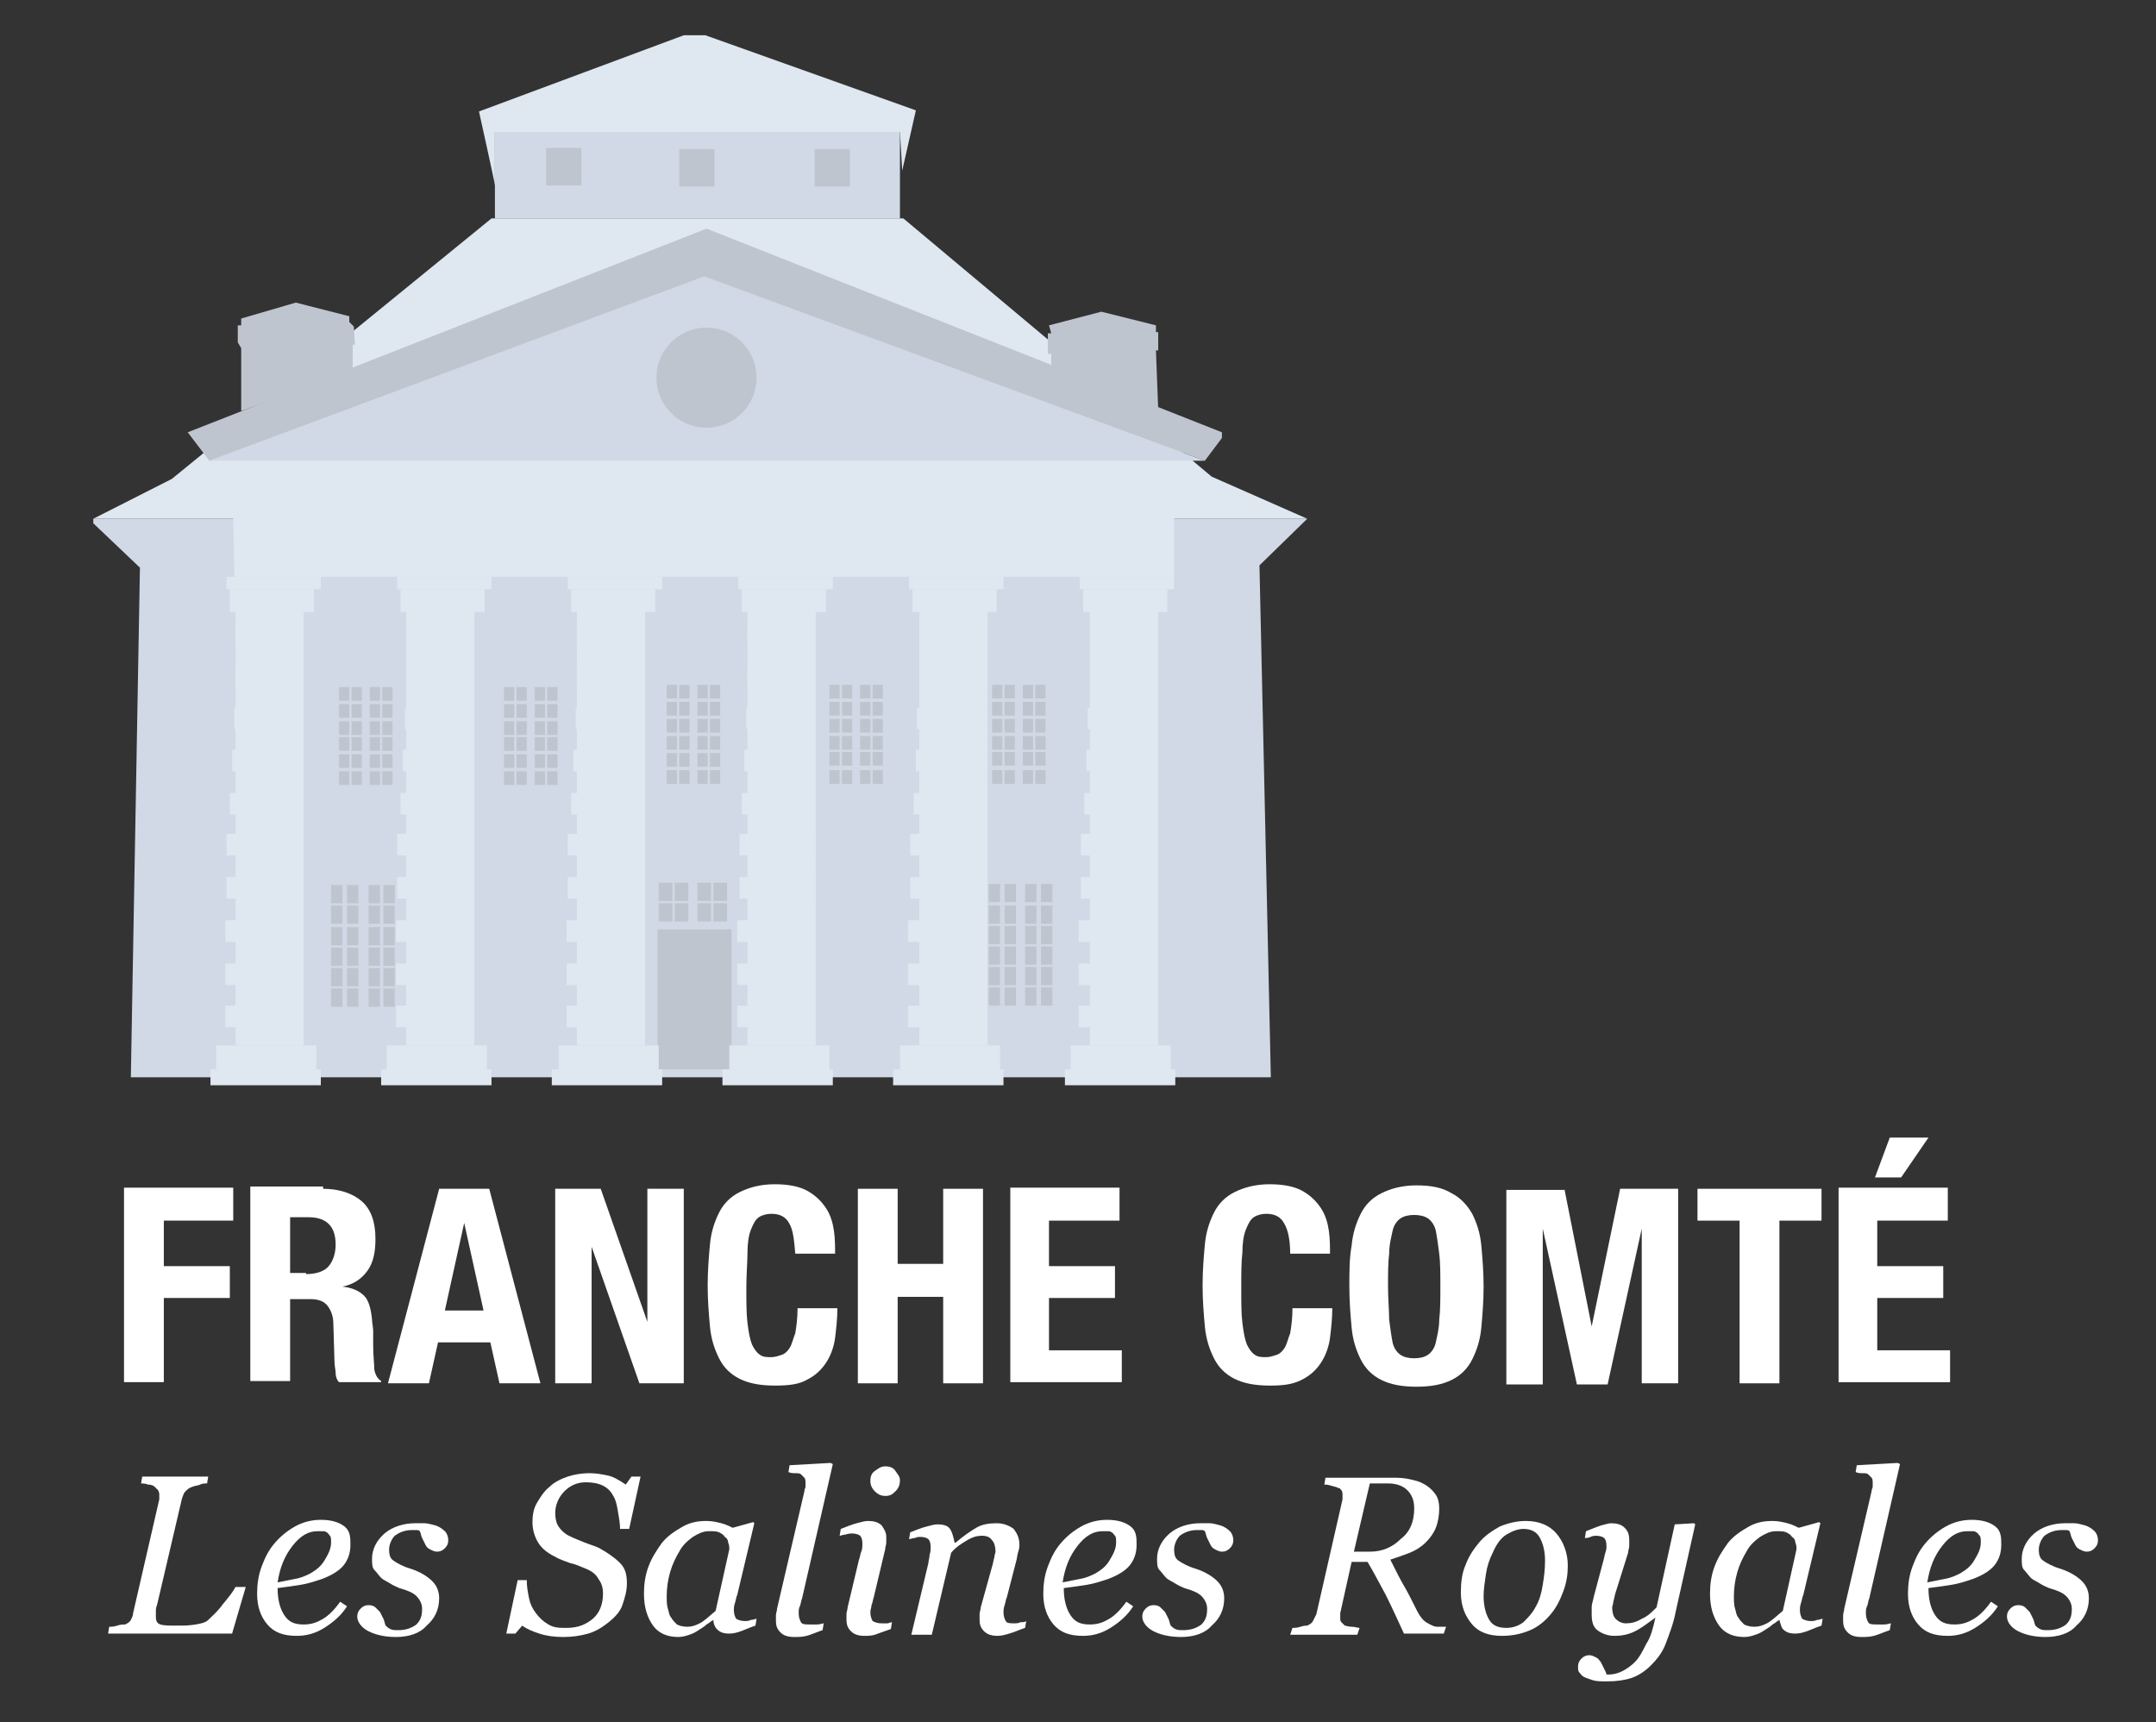 <?xml version="1.0" encoding="utf-8"?>
<!-- Generator: Adobe Illustrator 16.0.0, SVG Export Plug-In . SVG Version: 6.00 Build 0)  -->
<!DOCTYPE svg PUBLIC "-//W3C//DTD SVG 1.1//EN" "http://www.w3.org/Graphics/SVG/1.1/DTD/svg11.dtd">
<svg version="1.1" id="Calque_1" xmlns:x="http://ns.adobe.com/Extensibility/1.0/" xmlns:i="http://ns.adobe.com/AdobeIllustrator/10.0/" xmlns:graph="http://ns.adobe.com/Graphs/1.0/"
	 xmlns="http://www.w3.org/2000/svg" xmlns:xlink="http://www.w3.org/1999/xlink" xmlns:a="http://ns.adobe.com/AdobeSVGViewerExtensions/3.0/"
	 x="0px" y="0px" width="189.5px" height="151.4px" viewBox="0 0 189.5 151.4" enable-background="new 0 0 189.5 151.4"
	 xml:space="preserve">
<rect x="0" y="0" width="189.5" height="151.4" fill="#333333" stroke="none"/>
<g>
	<g id="acquitaine_2_">
		<polygon fill="#D0D9E5" points="8.2,46 12.3,49.9 11.5,94.7 111.7,94.7 110.7,49.7 114.9,45.6 8.2,45.6 		"/>
		<rect x="57.8" y="81.7" fill="#BFC5CF" width="6.5" height="12.3"/>
		<rect x="57.9" y="77.6" fill="#BFC5CF" width="1.2" height="1.6"/>
		<rect x="59.3" y="77.6" fill="#BFC5CF" width="1.2" height="1.6"/>
		<rect x="59.3" y="79.4" fill="#BFC5CF" width="1.2" height="1.6"/>
		<rect x="57.9" y="79.4" fill="#BFC5CF" width="1.2" height="1.6"/>
		<rect x="61.3" y="77.6" fill="#BFC5CF" width="1.2" height="1.6"/>
		<rect x="62.7" y="77.6" fill="#BFC5CF" width="1.2" height="1.6"/>
		<rect x="62.7" y="79.4" fill="#BFC5CF" width="1.2" height="1.6"/>
		<rect x="61.3" y="79.4" fill="#BFC5CF" width="1.2" height="1.6"/>
		<g>
			<rect x="58.6" y="60.2" fill="#BFC5CF" width="0.9" height="1.2"/>
			<rect x="59.7" y="60.2" fill="#BFC5CF" width="0.9" height="1.2"/>
			<rect x="58.6" y="61.7" fill="#BFC5CF" width="0.9" height="1.2"/>
			<rect x="59.7" y="61.7" fill="#BFC5CF" width="0.9" height="1.2"/>
			<rect x="58.6" y="63.2" fill="#BFC5CF" width="0.9" height="1.2"/>
			<rect x="59.7" y="63.2" fill="#BFC5CF" width="0.9" height="1.2"/>
			<rect x="58.6" y="64.7" fill="#BFC5CF" width="0.9" height="1.2"/>
			<rect x="59.7" y="64.7" fill="#BFC5CF" width="0.9" height="1.2"/>
			<rect x="58.6" y="66.2" fill="#BFC5CF" width="0.9" height="1.2"/>
			<rect x="59.7" y="66.2" fill="#BFC5CF" width="0.9" height="1.2"/>
			<rect x="58.6" y="67.7" fill="#BFC5CF" width="0.9" height="1.2"/>
			<rect x="59.7" y="67.7" fill="#BFC5CF" width="0.9" height="1.2"/>
			<rect x="61.3" y="60.2" fill="#BFC5CF" width="0.9" height="1.2"/>
			<rect x="62.4" y="60.2" fill="#BFC5CF" width="0.9" height="1.2"/>
			<rect x="61.3" y="61.7" fill="#BFC5CF" width="0.9" height="1.2"/>
			<rect x="62.4" y="61.7" fill="#BFC5CF" width="0.9" height="1.2"/>
			<rect x="61.3" y="63.2" fill="#BFC5CF" width="0.9" height="1.2"/>
			<rect x="62.4" y="63.2" fill="#BFC5CF" width="0.9" height="1.2"/>
			<rect x="61.3" y="64.7" fill="#BFC5CF" width="0.9" height="1.2"/>
			<rect x="62.4" y="64.7" fill="#BFC5CF" width="0.9" height="1.2"/>
			<rect x="61.3" y="66.2" fill="#BFC5CF" width="0.9" height="1.2"/>
			<rect x="62.4" y="66.2" fill="#BFC5CF" width="0.9" height="1.2"/>
			<rect x="61.3" y="67.7" fill="#BFC5CF" width="0.9" height="1.2"/>
			<rect x="62.4" y="67.7" fill="#BFC5CF" width="0.9" height="1.2"/>
		</g>
		<g>
			<rect x="44.3" y="60.4" fill="#BFC5CF" width="0.9" height="1.2"/>
			<rect x="45.4" y="60.4" fill="#BFC5CF" width="0.9" height="1.2"/>
			<rect x="44.3" y="61.9" fill="#BFC5CF" width="0.9" height="1.2"/>
			<rect x="45.4" y="61.9" fill="#BFC5CF" width="0.9" height="1.2"/>
			<rect x="44.3" y="63.4" fill="#BFC5CF" width="0.9" height="1.2"/>
			<rect x="45.4" y="63.4" fill="#BFC5CF" width="0.9" height="1.2"/>
			<rect x="44.3" y="64.8" fill="#BFC5CF" width="0.9" height="1.2"/>
			<rect x="45.4" y="64.8" fill="#BFC5CF" width="0.9" height="1.2"/>
			<rect x="44.3" y="66.3" fill="#BFC5CF" width="0.9" height="1.2"/>
			<rect x="45.4" y="66.3" fill="#BFC5CF" width="0.9" height="1.2"/>
			<rect x="44.3" y="67.8" fill="#BFC5CF" width="0.9" height="1.2"/>
			<rect x="45.4" y="67.8" fill="#BFC5CF" width="0.9" height="1.2"/>
			<rect x="47" y="60.4" fill="#BFC5CF" width="0.9" height="1.2"/>
			<rect x="48.1" y="60.4" fill="#BFC5CF" width="0.9" height="1.2"/>
			<rect x="47" y="61.9" fill="#BFC5CF" width="0.9" height="1.2"/>
			<rect x="48.1" y="61.9" fill="#BFC5CF" width="0.9" height="1.2"/>
			<rect x="47" y="63.4" fill="#BFC5CF" width="0.9" height="1.2"/>
			<rect x="48.1" y="63.4" fill="#BFC5CF" width="0.9" height="1.2"/>
			<rect x="47" y="64.8" fill="#BFC5CF" width="0.9" height="1.2"/>
			<rect x="48.1" y="64.8" fill="#BFC5CF" width="0.9" height="1.2"/>
			<rect x="47" y="66.3" fill="#BFC5CF" width="0.9" height="1.2"/>
			<rect x="48.1" y="66.3" fill="#BFC5CF" width="0.9" height="1.2"/>
			<rect x="47" y="67.8" fill="#BFC5CF" width="0.9" height="1.2"/>
			<rect x="48.1" y="67.8" fill="#BFC5CF" width="0.9" height="1.2"/>
		</g>
		<g>
			<rect x="29.8" y="60.4" fill="#BFC5CF" width="0.9" height="1.2"/>
			<rect x="30.9" y="60.4" fill="#BFC5CF" width="0.9" height="1.2"/>
			<rect x="29.8" y="61.9" fill="#BFC5CF" width="0.9" height="1.2"/>
			<rect x="30.9" y="61.9" fill="#BFC5CF" width="0.9" height="1.2"/>
			<rect x="29.8" y="63.4" fill="#BFC5CF" width="0.9" height="1.2"/>
			<rect x="30.9" y="63.4" fill="#BFC5CF" width="0.9" height="1.2"/>
			<rect x="29.8" y="64.8" fill="#BFC5CF" width="0.9" height="1.2"/>
			<rect x="30.9" y="64.8" fill="#BFC5CF" width="0.9" height="1.2"/>
			<rect x="29.8" y="66.3" fill="#BFC5CF" width="0.9" height="1.2"/>
			<rect x="30.9" y="66.3" fill="#BFC5CF" width="0.9" height="1.2"/>
			<rect x="29.8" y="67.8" fill="#BFC5CF" width="0.9" height="1.2"/>
			<rect x="30.9" y="67.8" fill="#BFC5CF" width="0.9" height="1.2"/>
			<rect x="32.5" y="60.4" fill="#BFC5CF" width="0.9" height="1.2"/>
			<rect x="33.6" y="60.4" fill="#BFC5CF" width="0.9" height="1.2"/>
			<rect x="32.5" y="61.9" fill="#BFC5CF" width="0.9" height="1.2"/>
			<rect x="33.6" y="61.9" fill="#BFC5CF" width="0.9" height="1.2"/>
			<rect x="32.5" y="63.4" fill="#BFC5CF" width="0.9" height="1.2"/>
			<rect x="33.6" y="63.4" fill="#BFC5CF" width="0.9" height="1.2"/>
			<rect x="32.5" y="64.8" fill="#BFC5CF" width="0.9" height="1.2"/>
			<rect x="33.6" y="64.8" fill="#BFC5CF" width="0.9" height="1.2"/>
			<rect x="32.5" y="66.3" fill="#BFC5CF" width="0.9" height="1.2"/>
			<rect x="33.6" y="66.3" fill="#BFC5CF" width="0.9" height="1.2"/>
			<rect x="32.5" y="67.8" fill="#BFC5CF" width="0.9" height="1.2"/>
			<rect x="33.6" y="67.8" fill="#BFC5CF" width="0.9" height="1.2"/>
		</g>
		<g>
			<rect x="72.9" y="60.2" fill="#BFC5CF" width="0.9" height="1.2"/>
			<rect x="74" y="60.2" fill="#BFC5CF" width="0.9" height="1.2"/>
			<rect x="72.9" y="61.7" fill="#BFC5CF" width="0.9" height="1.2"/>
			<rect x="74" y="61.7" fill="#BFC5CF" width="0.9" height="1.2"/>
			<rect x="72.9" y="63.2" fill="#BFC5CF" width="0.9" height="1.2"/>
			<rect x="74" y="63.2" fill="#BFC5CF" width="0.9" height="1.2"/>
			<rect x="72.9" y="64.7" fill="#BFC5CF" width="0.9" height="1.2"/>
			<rect x="74" y="64.7" fill="#BFC5CF" width="0.9" height="1.2"/>
			<rect x="72.9" y="66.1" fill="#BFC5CF" width="0.9" height="1.2"/>
			<rect x="74" y="66.1" fill="#BFC5CF" width="0.9" height="1.2"/>
			<rect x="72.9" y="67.7" fill="#BFC5CF" width="0.9" height="1.2"/>
			<rect x="74" y="67.7" fill="#BFC5CF" width="0.9" height="1.2"/>
			<rect x="75.6" y="60.2" fill="#BFC5CF" width="0.9" height="1.2"/>
			<rect x="76.7" y="60.2" fill="#BFC5CF" width="0.9" height="1.2"/>
			<rect x="75.6" y="61.7" fill="#BFC5CF" width="0.9" height="1.2"/>
			<rect x="76.7" y="61.7" fill="#BFC5CF" width="0.9" height="1.2"/>
			<rect x="75.6" y="63.2" fill="#BFC5CF" width="0.9" height="1.2"/>
			<rect x="76.7" y="63.2" fill="#BFC5CF" width="0.9" height="1.2"/>
			<rect x="75.6" y="64.7" fill="#BFC5CF" width="0.9" height="1.2"/>
			<rect x="76.7" y="64.7" fill="#BFC5CF" width="0.9" height="1.2"/>
			<rect x="75.6" y="66.1" fill="#BFC5CF" width="0.9" height="1.2"/>
			<rect x="76.7" y="66.1" fill="#BFC5CF" width="0.9" height="1.2"/>
			<rect x="75.6" y="67.7" fill="#BFC5CF" width="0.9" height="1.2"/>
			<rect x="76.7" y="67.7" fill="#BFC5CF" width="0.9" height="1.2"/>
		</g>
		<g>
			<rect x="87.2" y="60.2" fill="#BFC5CF" width="0.9" height="1.2"/>
			<rect x="88.3" y="60.2" fill="#BFC5CF" width="0.9" height="1.2"/>
			<rect x="87.2" y="61.7" fill="#BFC5CF" width="0.9" height="1.2"/>
			<rect x="88.3" y="61.7" fill="#BFC5CF" width="0.9" height="1.2"/>
			<rect x="87.2" y="63.2" fill="#BFC5CF" width="0.9" height="1.2"/>
			<rect x="88.3" y="63.2" fill="#BFC5CF" width="0.9" height="1.2"/>
			<rect x="87.2" y="64.7" fill="#BFC5CF" width="0.9" height="1.2"/>
			<rect x="88.3" y="64.7" fill="#BFC5CF" width="0.9" height="1.2"/>
			<rect x="87.2" y="66.1" fill="#BFC5CF" width="0.9" height="1.2"/>
			<rect x="88.3" y="66.1" fill="#BFC5CF" width="0.9" height="1.2"/>
			<rect x="87.2" y="67.7" fill="#BFC5CF" width="0.9" height="1.2"/>
			<rect x="88.3" y="67.7" fill="#BFC5CF" width="0.9" height="1.2"/>
			<rect x="89.9" y="60.2" fill="#BFC5CF" width="0.9" height="1.2"/>
			<rect x="91" y="60.2" fill="#BFC5CF" width="0.9" height="1.2"/>
			<rect x="89.9" y="61.7" fill="#BFC5CF" width="0.9" height="1.2"/>
			<rect x="91" y="61.7" fill="#BFC5CF" width="0.9" height="1.2"/>
			<rect x="89.9" y="63.2" fill="#BFC5CF" width="0.9" height="1.2"/>
			<rect x="91" y="63.2" fill="#BFC5CF" width="0.9" height="1.2"/>
			<rect x="89.9" y="64.7" fill="#BFC5CF" width="0.9" height="1.2"/>
			<rect x="91" y="64.7" fill="#BFC5CF" width="0.9" height="1.2"/>
			<rect x="89.9" y="66.1" fill="#BFC5CF" width="0.9" height="1.2"/>
			<rect x="91" y="66.1" fill="#BFC5CF" width="0.9" height="1.2"/>
			<rect x="89.9" y="67.7" fill="#BFC5CF" width="0.9" height="1.2"/>
			<rect x="91" y="67.7" fill="#BFC5CF" width="0.9" height="1.2"/>
		</g>
		<rect x="29.1" y="77.8" fill="#BFC5CF" width="1" height="1.6"/>
		<rect x="30.5" y="77.8" fill="#BFC5CF" width="1" height="1.6"/>
		<rect x="29.1" y="79.6" fill="#BFC5CF" width="1" height="1.6"/>
		<rect x="30.5" y="79.6" fill="#BFC5CF" width="1" height="1.6"/>
		<rect x="29.1" y="81.5" fill="#BFC5CF" width="1" height="1.6"/>
		<rect x="30.5" y="81.5" fill="#BFC5CF" width="1" height="1.6"/>
		<rect x="29.1" y="83.3" fill="#BFC5CF" width="1" height="1.6"/>
		<rect x="30.5" y="83.3" fill="#BFC5CF" width="1" height="1.6"/>
		<rect x="29.1" y="85.1" fill="#BFC5CF" width="1" height="1.6"/>
		<rect x="30.5" y="85.1" fill="#BFC5CF" width="1" height="1.6"/>
		<rect x="29.1" y="86.9" fill="#BFC5CF" width="1" height="1.6"/>
		<rect x="30.5" y="86.9" fill="#BFC5CF" width="1" height="1.6"/>
		<rect x="32.4" y="77.8" fill="#BFC5CF" width="1" height="1.6"/>
		<rect x="33.7" y="77.8" fill="#BFC5CF" width="1" height="1.6"/>
		<rect x="32.4" y="79.6" fill="#BFC5CF" width="1" height="1.6"/>
		<rect x="33.7" y="79.6" fill="#BFC5CF" width="1" height="1.6"/>
		<rect x="32.4" y="81.5" fill="#BFC5CF" width="1" height="1.6"/>
		<rect x="33.7" y="81.5" fill="#BFC5CF" width="1" height="1.6"/>
		<rect x="32.4" y="83.3" fill="#BFC5CF" width="1" height="1.6"/>
		<rect x="33.7" y="83.3" fill="#BFC5CF" width="1" height="1.6"/>
		<rect x="32.4" y="85.1" fill="#BFC5CF" width="1" height="1.6"/>
		<rect x="33.7" y="85.1" fill="#BFC5CF" width="1" height="1.6"/>
		<rect x="32.4" y="86.9" fill="#BFC5CF" width="1" height="1.6"/>
		<rect x="33.7" y="86.9" fill="#BFC5CF" width="1" height="1.6"/>
		<rect x="86.9" y="77.7" fill="#BFC5CF" width="1" height="1.6"/>
		<rect x="88.3" y="77.7" fill="#BFC5CF" width="1" height="1.6"/>
		<rect x="86.9" y="79.6" fill="#BFC5CF" width="1" height="1.6"/>
		<rect x="88.3" y="79.6" fill="#BFC5CF" width="1" height="1.6"/>
		<rect x="86.9" y="81.4" fill="#BFC5CF" width="1" height="1.6"/>
		<rect x="88.3" y="81.4" fill="#BFC5CF" width="1" height="1.6"/>
		<rect x="86.9" y="83.2" fill="#BFC5CF" width="1" height="1.6"/>
		<rect x="88.3" y="83.2" fill="#BFC5CF" width="1" height="1.6"/>
		<rect x="86.9" y="85" fill="#BFC5CF" width="1" height="1.6"/>
		<rect x="88.3" y="85" fill="#BFC5CF" width="1" height="1.6"/>
		<rect x="86.9" y="86.8" fill="#BFC5CF" width="1" height="1.6"/>
		<rect x="88.3" y="86.8" fill="#BFC5CF" width="1" height="1.6"/>
		<rect x="90.1" y="77.7" fill="#BFC5CF" width="1" height="1.6"/>
		<rect x="91.5" y="77.7" fill="#BFC5CF" width="1" height="1.6"/>
		<rect x="90.1" y="79.6" fill="#BFC5CF" width="1" height="1.6"/>
		<rect x="91.5" y="79.6" fill="#BFC5CF" width="1" height="1.6"/>
		<rect x="90.1" y="81.4" fill="#BFC5CF" width="1" height="1.6"/>
		<rect x="91.5" y="81.4" fill="#BFC5CF" width="1" height="1.6"/>
		<rect x="90.1" y="83.2" fill="#BFC5CF" width="1" height="1.6"/>
		<rect x="91.5" y="83.2" fill="#BFC5CF" width="1" height="1.6"/>
		<rect x="90.1" y="85" fill="#BFC5CF" width="1" height="1.6"/>
		<rect x="91.5" y="85" fill="#BFC5CF" width="1" height="1.6"/>
		<rect x="90.1" y="86.8" fill="#BFC5CF" width="1" height="1.6"/>
		<rect x="91.5" y="86.8" fill="#BFC5CF" width="1" height="1.6"/>
		<polygon fill="#DFE7F0" points="43.2,19.2 79.4,19.2 106.5,41.9 114.9,45.6 8.2,45.6 15.1,42.1 		"/>
		<polygon fill="#D0D9E5" points="18.4,40.5 105.9,40.5 61.9,24.3 		"/>
		<circle fill="#BFC5CF" cx="62.1" cy="33.2" r="4.4"/>
		<rect x="43.5" y="11.5" fill="#D0D9E5" width="35.6" height="7.7"/>
		<rect x="48" y="13" fill="#BFC5CF" width="3.1" height="3.3"/>
		<rect x="59.7" y="13.1" fill="#BFC5CF" width="3.1" height="3.3"/>
		<rect x="71.6" y="13.1" fill="#BFC5CF" width="3.1" height="3.3"/>
		<path fill="#DFE7F0" d="M43.5,16.3c0-0.2-1.4-6.5-1.4-6.5l18-6.7h1.9l18.5,6.6l-1.2,5.3l-0.2-3.4H43.5V16.3z"/>
		<polyline fill="#BFC5CF" points="21.2,36.1 21.2,30.6 20.9,30.1 20.9,28.6 21.2,28.6 21.2,28 26,26.6 30.7,27.8 30.7,28.3 
			31.1,28.7 31.2,30.3 31,30.3 31,32.6 21.3,36.1 		"/>
		<polygon fill="#BFC5CF" points="92.4,32.2 92.4,31.1 92.1,31.1 92.1,29.3 92.4,29.3 92.2,28.6 96.8,27.4 101.6,28.6 101.6,29.2 
			101.8,29.2 101.8,30.8 101.6,30.8 101.8,36 		"/>
		<g>
			<rect x="20.7" y="54.9" fill="#DFE7F0" width="5.7" height="1.9"/>
			<rect x="20.7" y="58.5" fill="#DFE7F0" width="5.7" height="1.9"/>
			<rect x="20.6" y="62.2" fill="#DFE7F0" width="6" height="1.9"/>
			<rect x="20.4" y="65.9" fill="#DFE7F0" width="6" height="1.9"/>
			<rect x="20.2" y="69.7" fill="#DFE7F0" width="6.4" height="1.9"/>
			<rect x="19.9" y="73.3" fill="#DFE7F0" width="6.7" height="1.9"/>
			<rect x="19.9" y="77.1" fill="#DFE7F0" width="6.7" height="1.9"/>
			<rect x="19.8" y="80.9" fill="#DFE7F0" width="6.7" height="1.9"/>
			<rect x="19.8" y="84.7" fill="#DFE7F0" width="6.7" height="1.9"/>
			<rect x="19.8" y="88.4" fill="#DFE7F0" width="6.7" height="1.9"/>
			<rect x="20.7" y="53.7" fill="#DFE7F0" width="6" height="38.2"/>
			<rect x="18.5" y="94" fill="#DFE7F0" width="9.7" height="1.4"/>
			<rect x="19" y="91.9" fill="#DFE7F0" width="8.8" height="2.1"/>
			<rect x="19.9" y="50.7" fill="#DFE7F0" width="8.3" height="1.1"/>
			<rect x="20.2" y="51.8" fill="#DFE7F0" width="7.4" height="2"/>
		</g>
		<polygon fill="#BFC5CF" points="16.5,38 62.1,20.1 107.4,38 107.4,38.5 105.9,40.5 61.9,24.3 18.4,40.5 		"/>
		<polygon fill="#DFE7F0" points="20.4,40.5 20.6,50.7 103.2,50.7 103.2,40.5 		"/>
		<g>
			<rect x="95.8" y="54.9" fill="#DFE7F0" width="5.7" height="1.9"/>
			<rect x="95.8" y="58.5" fill="#DFE7F0" width="5.7" height="1.9"/>
			<rect x="95.6" y="62.2" fill="#DFE7F0" width="6" height="1.9"/>
			<rect x="95.5" y="65.9" fill="#DFE7F0" width="6" height="1.9"/>
			<rect x="95.3" y="69.7" fill="#DFE7F0" width="6.4" height="1.9"/>
			<rect x="95" y="73.3" fill="#DFE7F0" width="6.7" height="1.9"/>
			<rect x="95" y="77.1" fill="#DFE7F0" width="6.7" height="1.9"/>
			<rect x="94.8" y="80.9" fill="#DFE7F0" width="6.7" height="1.9"/>
			<rect x="94.8" y="84.7" fill="#DFE7F0" width="6.7" height="1.9"/>
			<rect x="94.8" y="88.4" fill="#DFE7F0" width="6.7" height="1.9"/>
			<rect x="95.8" y="53.7" fill="#DFE7F0" width="6" height="38.2"/>
			<rect x="93.6" y="94" fill="#DFE7F0" width="9.7" height="1.4"/>
			<rect x="94.1" y="91.9" fill="#DFE7F0" width="8.8" height="2.1"/>
			<rect x="94.9" y="50.7" fill="#DFE7F0" width="8.3" height="1.1"/>
			<rect x="95.2" y="51.8" fill="#DFE7F0" width="7.4" height="2"/>
		</g>
		<g>
			<rect x="80.8" y="54.9" fill="#DFE7F0" width="5.7" height="1.9"/>
			<rect x="80.8" y="58.5" fill="#DFE7F0" width="5.7" height="1.9"/>
			<rect x="80.6" y="62.2" fill="#DFE7F0" width="6" height="1.9"/>
			<rect x="80.5" y="65.9" fill="#DFE7F0" width="6" height="1.9"/>
			<rect x="80.3" y="69.7" fill="#DFE7F0" width="6.4" height="1.9"/>
			<rect x="80" y="73.3" fill="#DFE7F0" width="6.7" height="1.9"/>
			<rect x="80" y="77.1" fill="#DFE7F0" width="6.7" height="1.9"/>
			<rect x="79.8" y="80.9" fill="#DFE7F0" width="6.7" height="1.9"/>
			<rect x="79.8" y="84.7" fill="#DFE7F0" width="6.7" height="1.9"/>
			<rect x="79.8" y="88.4" fill="#DFE7F0" width="6.7" height="1.9"/>
			<rect x="80.8" y="53.7" fill="#DFE7F0" width="6" height="38.2"/>
			<rect x="78.5" y="94" fill="#DFE7F0" width="9.7" height="1.4"/>
			<rect x="79.1" y="91.9" fill="#DFE7F0" width="8.8" height="2.1"/>
			<rect x="79.9" y="50.7" fill="#DFE7F0" width="8.3" height="1.1"/>
			<rect x="80.2" y="51.8" fill="#DFE7F0" width="7.4" height="2"/>
		</g>
		<g>
			<rect x="35.7" y="54.9" fill="#DFE7F0" width="5.7" height="1.9"/>
			<rect x="35.7" y="58.5" fill="#DFE7F0" width="5.7" height="1.9"/>
			<rect x="35.6" y="62.2" fill="#DFE7F0" width="6" height="1.9"/>
			<rect x="35.4" y="65.9" fill="#DFE7F0" width="6" height="1.9"/>
			<rect x="35.2" y="69.7" fill="#DFE7F0" width="6.4" height="1.9"/>
			<rect x="34.9" y="73.3" fill="#DFE7F0" width="6.7" height="1.9"/>
			<rect x="34.9" y="77.1" fill="#DFE7F0" width="6.7" height="1.9"/>
			<rect x="34.8" y="80.9" fill="#DFE7F0" width="6.7" height="1.9"/>
			<rect x="34.8" y="84.7" fill="#DFE7F0" width="6.7" height="1.9"/>
			<rect x="34.8" y="88.4" fill="#DFE7F0" width="6.7" height="1.9"/>
			<rect x="35.7" y="53.7" fill="#DFE7F0" width="6" height="38.2"/>
			<rect x="33.5" y="94" fill="#DFE7F0" width="9.7" height="1.4"/>
			<rect x="34" y="91.9" fill="#DFE7F0" width="8.8" height="2.1"/>
			<rect x="34.9" y="50.7" fill="#DFE7F0" width="8.3" height="1.1"/>
			<rect x="35.2" y="51.8" fill="#DFE7F0" width="7.4" height="2"/>
		</g>
		<g>
			<rect x="50.7" y="54.9" fill="#DFE7F0" width="5.7" height="1.9"/>
			<rect x="50.7" y="58.5" fill="#DFE7F0" width="5.7" height="1.9"/>
			<rect x="50.6" y="62.2" fill="#DFE7F0" width="6" height="1.9"/>
			<rect x="50.4" y="65.9" fill="#DFE7F0" width="6" height="1.9"/>
			<rect x="50.2" y="69.7" fill="#DFE7F0" width="6.4" height="1.9"/>
			<rect x="49.9" y="73.3" fill="#DFE7F0" width="6.7" height="1.9"/>
			<rect x="49.9" y="77.1" fill="#DFE7F0" width="6.7" height="1.9"/>
			<rect x="49.8" y="80.9" fill="#DFE7F0" width="6.7" height="1.9"/>
			<rect x="49.8" y="84.7" fill="#DFE7F0" width="6.7" height="1.9"/>
			<rect x="49.8" y="88.4" fill="#DFE7F0" width="6.7" height="1.9"/>
			<rect x="50.7" y="53.7" fill="#DFE7F0" width="6" height="38.2"/>
			<rect x="48.5" y="94" fill="#DFE7F0" width="9.7" height="1.4"/>
			<rect x="49.1" y="91.9" fill="#DFE7F0" width="8.8" height="2.1"/>
			<rect x="49.9" y="50.7" fill="#DFE7F0" width="8.3" height="1.1"/>
			<rect x="50.2" y="51.8" fill="#DFE7F0" width="7.4" height="2"/>
		</g>
		<g>
			<rect x="65.7" y="54.9" fill="#DFE7F0" width="5.7" height="1.9"/>
			<rect x="65.7" y="58.5" fill="#DFE7F0" width="5.7" height="1.9"/>
			<rect x="65.6" y="62.2" fill="#DFE7F0" width="6" height="1.9"/>
			<rect x="65.4" y="65.9" fill="#DFE7F0" width="6" height="1.9"/>
			<rect x="65.2" y="69.7" fill="#DFE7F0" width="6.4" height="1.9"/>
			<rect x="65" y="73.3" fill="#DFE7F0" width="6.7" height="1.9"/>
			<rect x="65" y="77.1" fill="#DFE7F0" width="6.7" height="1.9"/>
			<rect x="64.8" y="80.9" fill="#DFE7F0" width="6.7" height="1.9"/>
			<rect x="64.8" y="84.7" fill="#DFE7F0" width="6.7" height="1.9"/>
			<rect x="64.8" y="88.4" fill="#DFE7F0" width="6.7" height="1.9"/>
			<rect x="65.7" y="53.7" fill="#DFE7F0" width="6" height="38.2"/>
			<rect x="63.5" y="94" fill="#DFE7F0" width="9.7" height="1.4"/>
			<rect x="64.1" y="91.9" fill="#DFE7F0" width="8.8" height="2.1"/>
			<rect x="64.9" y="50.7" fill="#DFE7F0" width="8.3" height="1.1"/>
			<rect x="65.2" y="51.8" fill="#DFE7F0" width="7.4" height="2"/>
		</g>
	</g>
</g>
<g>
	<path fill="#FFFFFF" d="M20.5,104.5v2.8h-6.1v4h5.8v2.8h-5.8v7.4h-3.5v-17.1H20.5z"/>
	<path fill="#FFFFFF" d="M28.4,104.5c1.4,0,2.6,0.4,3.4,1.1s1.2,1.8,1.2,3.3c0,1.2-0.2,2.1-0.7,2.8c-0.5,0.7-1.2,1.2-2.2,1.4v0
		c0.9,0.1,1.5,0.4,1.9,0.8c0.4,0.4,0.6,1.1,0.7,2.1c0,0.3,0.1,0.7,0.1,1c0,0.4,0,0.8,0,1.3c0,0.9,0.1,1.6,0.1,2.1
		c0.1,0.5,0.3,0.8,0.6,1v0.1h-3.7c-0.2-0.2-0.3-0.5-0.3-0.8c0-0.3-0.1-0.6-0.1-1l-0.1-3.3c0-0.7-0.2-1.2-0.5-1.6
		c-0.3-0.4-0.8-0.6-1.5-0.6h-1.8v7.2H22v-17.1H28.4z M26.9,112c0.8,0,1.5-0.2,1.9-0.6c0.4-0.4,0.7-1.1,0.7-2c0-1.6-0.8-2.4-2.4-2.4
		h-1.6v4.9H26.9z"/>
	<path fill="#FFFFFF" d="M43,104.5l4.5,17.1h-3.6l-0.8-3.6h-4.6l-0.8,3.6h-3.6l4.5-17.1H43z M42.5,115.2l-1.7-7.7h0l-1.7,7.7H42.5z"
		/>
	<path fill="#FFFFFF" d="M56.9,116.2L56.9,116.2l0-11.7h3.2v17.1h-3.9l-4.2-12h0v12h-3.2v-17.1h4L56.9,116.2z"/>
	<path fill="#FFFFFF" d="M69.4,107.6c-0.3-0.6-0.8-0.9-1.6-0.9c-0.4,0-0.8,0.1-1.1,0.3c-0.3,0.2-0.5,0.6-0.7,1.1
		c-0.2,0.5-0.3,1.2-0.3,2s-0.1,1.9-0.1,3.1c0,1.3,0,2.3,0.1,3.1c0.1,0.8,0.2,1.4,0.4,1.9c0.2,0.4,0.4,0.7,0.7,0.9
		c0.3,0.2,0.6,0.2,1,0.2c0.3,0,0.6-0.1,0.9-0.2c0.3-0.1,0.5-0.3,0.7-0.6c0.2-0.3,0.3-0.8,0.5-1.3c0.1-0.6,0.2-1.3,0.2-2.2h3.5
		c0,0.9-0.1,1.8-0.2,2.6c-0.1,0.8-0.4,1.6-0.8,2.2c-0.4,0.6-0.9,1.1-1.7,1.5c-0.7,0.4-1.6,0.5-2.8,0.5c-1.3,0-2.3-0.2-3.1-0.6
		c-0.8-0.4-1.4-1-1.8-1.8c-0.4-0.8-0.7-1.7-0.8-2.8c-0.1-1.1-0.2-2.3-0.2-3.6c0-1.3,0.1-2.5,0.2-3.6c0.1-1.1,0.4-2,0.8-2.8
		c0.4-0.8,1-1.4,1.8-1.8c0.8-0.4,1.8-0.7,3.1-0.7c1.2,0,2.2,0.2,2.9,0.6c0.7,0.4,1.2,0.9,1.6,1.5c0.4,0.6,0.6,1.3,0.7,2
		c0.1,0.7,0.1,1.4,0.1,2h-3.5C69.8,109,69.7,108.1,69.4,107.6z"/>
	<path fill="#FFFFFF" d="M78.9,104.5v6.6h4v-6.6h3.5v17.1h-3.5V114h-4v7.6h-3.5v-17.1H78.9z"/>
	<path fill="#FFFFFF" d="M98.3,107.3h-6.1v4H98v2.8h-5.8v4.6h6.4v2.8h-9.8v-17.1h9.6V107.3z"/>
	<path fill="#FFFFFF" d="M112.9,107.6c-0.3-0.6-0.8-0.9-1.6-0.9c-0.4,0-0.8,0.1-1.1,0.3c-0.3,0.2-0.5,0.6-0.7,1.1
		c-0.2,0.5-0.3,1.2-0.3,2c-0.1,0.8-0.1,1.9-0.1,3.1c0,1.3,0,2.3,0.1,3.1c0.1,0.8,0.2,1.4,0.4,1.9c0.2,0.4,0.4,0.7,0.7,0.9
		s0.6,0.2,1,0.2c0.3,0,0.6-0.1,0.9-0.2c0.3-0.1,0.5-0.3,0.7-0.6c0.2-0.3,0.3-0.8,0.5-1.3c0.1-0.6,0.2-1.3,0.2-2.2h3.5
		c0,0.9-0.1,1.8-0.2,2.6s-0.4,1.6-0.8,2.2c-0.4,0.6-0.9,1.1-1.7,1.5s-1.6,0.5-2.8,0.5c-1.3,0-2.3-0.2-3.1-0.6
		c-0.8-0.4-1.4-1-1.8-1.8c-0.4-0.8-0.7-1.7-0.8-2.8s-0.2-2.3-0.2-3.6c0-1.3,0.1-2.5,0.2-3.6s0.4-2,0.8-2.8c0.4-0.8,1-1.4,1.8-1.8
		c0.8-0.4,1.8-0.7,3.1-0.7c1.2,0,2.2,0.2,2.9,0.6c0.7,0.4,1.2,0.9,1.6,1.5c0.4,0.6,0.6,1.3,0.7,2c0.1,0.7,0.1,1.4,0.1,2h-3.5
		C113.4,109,113.2,108.1,112.9,107.6z"/>
	<path fill="#FFFFFF" d="M118.8,109.5c0.1-1.1,0.4-2,0.8-2.8c0.4-0.8,1-1.4,1.8-1.8c0.8-0.4,1.8-0.7,3.1-0.7c1.3,0,2.3,0.2,3.1,0.7
		c0.8,0.4,1.4,1.1,1.8,1.8c0.4,0.8,0.7,1.7,0.8,2.8c0.1,1.1,0.2,2.3,0.2,3.6c0,1.3-0.1,2.5-0.2,3.6c-0.1,1.1-0.4,2-0.8,2.8
		c-0.4,0.8-1,1.4-1.8,1.8c-0.8,0.4-1.8,0.6-3.1,0.6c-1.3,0-2.3-0.2-3.1-0.6c-0.8-0.4-1.4-1-1.8-1.8c-0.4-0.8-0.7-1.7-0.8-2.8
		s-0.2-2.3-0.2-3.6C118.6,111.8,118.6,110.6,118.8,109.5z M122.1,116c0.1,0.8,0.2,1.5,0.3,2s0.4,0.9,0.7,1.1
		c0.3,0.2,0.7,0.3,1.2,0.3c0.5,0,0.9-0.1,1.2-0.3c0.3-0.2,0.6-0.6,0.7-1.1s0.3-1.2,0.3-2c0.1-0.8,0.1-1.8,0.1-2.9s0-2.1-0.1-2.9
		c-0.1-0.8-0.2-1.5-0.3-2s-0.4-0.9-0.7-1.1c-0.3-0.2-0.7-0.3-1.2-0.3c-0.5,0-0.9,0.1-1.2,0.3c-0.3,0.2-0.6,0.6-0.7,1.1
		s-0.3,1.2-0.3,2c-0.1,0.8-0.1,1.8-0.1,2.9S122.1,115.2,122.1,116z"/>
	<path fill="#FFFFFF" d="M137.5,104.5l2.4,12.1h0l2.5-12.1h5.1v17.1h-3.2V108h0l-3,13.7h-2.7l-3-13.7h0v13.7h-3.2v-17.1H137.5z"/>
	<path fill="#FFFFFF" d="M160.1,107.3h-3.7v14.3h-3.5v-14.3h-3.7v-2.8h10.9V107.3z"/>
	<path fill="#FFFFFF" d="M171.1,107.3H165v4h5.8v2.8H165v4.6h6.4v2.8h-9.8v-17.1h9.6V107.3z M169.5,100l-2.4,3.5h-2.3l1.3-3.5H169.5
		z"/>
	<path fill="#FFFFFF" d="M21.6,139.5l-1.2,4.1H9.5l0.1-0.6c0.2,0,0.4,0,0.7-0.1s0.5-0.1,0.7-0.1c0.2-0.1,0.4-0.2,0.5-0.4
		s0.2-0.4,0.2-0.6l2.3-10c0-0.1,0-0.1,0-0.2s0-0.1,0-0.2c0-0.1,0-0.2-0.1-0.4c-0.1-0.1-0.2-0.2-0.3-0.3c-0.1-0.1-0.3-0.2-0.6-0.2
		c-0.2-0.1-0.5-0.1-0.6-0.1l0.1-0.6h5.8l-0.1,0.6c-0.2,0-0.4,0-0.6,0.1s-0.5,0.1-0.7,0.2c-0.3,0.1-0.4,0.2-0.6,0.4s-0.2,0.4-0.3,0.6
		l-2.2,9.4c-0.1,0.2-0.1,0.4-0.1,0.6s0,0.3,0,0.4c0,0.4,0.1,0.6,0.4,0.7s0.8,0.1,1.6,0.1c0.4,0,0.9,0,1.5-0.1s0.9-0.2,1.1-0.4
		c0.3-0.3,0.8-0.7,1.3-1.4c0.5-0.6,0.9-1.1,1.1-1.5H21.6z"/>
	<path fill="#FFFFFF" d="M30.8,135.8c0,0.7-0.2,1.3-0.6,1.8c-0.4,0.5-1.1,0.9-1.9,1.2c-0.6,0.2-1.2,0.4-1.8,0.5
		c-0.6,0.1-1.3,0.2-2.1,0.3c0,1,0.2,1.8,0.6,2.4s0.9,0.8,1.7,0.8c0.7,0,1.2-0.2,1.7-0.5s1-0.8,1.5-1.5l0.6,0.4
		c-0.5,0.8-1.2,1.4-2,1.9s-1.6,0.7-2.4,0.7c-1.2,0-2-0.3-2.6-1s-0.9-1.6-0.9-2.7c0-0.8,0.1-1.6,0.4-2.4s0.6-1.4,1.1-2
		c0.5-0.6,1.1-1.1,1.8-1.5c0.7-0.4,1.5-0.6,2.3-0.6c0.9,0,1.6,0.2,2.1,0.6S30.8,135.2,30.8,135.8z M29.1,135.6c0-0.3,0-0.5-0.1-0.6
		s-0.2-0.3-0.3-0.3c-0.1-0.1-0.2-0.1-0.4-0.1s-0.3,0-0.4,0c-0.8,0-1.5,0.4-2.2,1.3c-0.7,0.9-1.1,1.9-1.3,3.2c0.5-0.1,1-0.2,1.5-0.3
		c0.6-0.1,1-0.3,1.4-0.5c0.5-0.3,0.9-0.6,1.2-1.1S29.1,136.2,29.1,135.6z"/>
	<path fill="#FFFFFF" d="M34.8,143.9c-1,0-1.8-0.2-2.4-0.5s-1-0.8-1-1.3c0-0.3,0.1-0.5,0.3-0.7s0.4-0.3,0.7-0.3
		c0.3,0,0.5,0.1,0.6,0.2s0.3,0.3,0.4,0.4c0.1,0.2,0.2,0.4,0.3,0.6s0.1,0.4,0.2,0.6c0.1,0.1,0.2,0.2,0.4,0.3s0.4,0.1,0.7,0.1
		c0.7,0,1.2-0.2,1.6-0.5c0.4-0.4,0.5-0.8,0.5-1.4c0-0.4-0.2-0.8-0.5-1.1s-0.8-0.5-1.5-0.7c-0.2-0.1-0.5-0.2-0.8-0.4
		s-0.6-0.3-0.8-0.5c-0.2-0.2-0.4-0.5-0.6-0.7s-0.2-0.6-0.2-1c0-0.8,0.4-1.6,1.1-2.2s1.7-0.9,2.7-0.9c0.3,0,0.5,0,0.8,0
		s0.6,0.1,1,0.2c0.3,0.1,0.6,0.3,0.8,0.5s0.3,0.5,0.3,0.8c0,0.3-0.1,0.5-0.3,0.7s-0.4,0.3-0.7,0.3c-0.2,0-0.4-0.1-0.6-0.2
		s-0.3-0.2-0.4-0.4s-0.2-0.4-0.3-0.6s-0.1-0.4-0.2-0.6c-0.1-0.1-0.2-0.1-0.3-0.1s-0.2,0-0.4,0c-0.6,0-1.1,0.2-1.5,0.5
		c-0.3,0.3-0.5,0.8-0.5,1.2c0,0.5,0.1,0.8,0.4,1s0.8,0.5,1.5,0.7c0.9,0.3,1.5,0.7,1.9,1.1c0.4,0.4,0.6,0.9,0.6,1.5
		c0,1-0.4,1.8-1.1,2.4C36.9,143.6,35.9,143.9,34.8,143.9z"/>
	<path fill="#FFFFFF" d="M49.5,143.9c-0.8,0-1.5-0.1-2.1-0.3s-1.1-0.4-1.5-0.7l-0.6,0.7h-0.8l1-4.7h0.8c0,0.6,0.1,1.1,0.2,1.6
		c0.1,0.5,0.3,0.9,0.6,1.3c0.3,0.4,0.6,0.7,1.1,1s1,0.3,1.6,0.3c1,0,1.7-0.3,2.3-0.8s0.9-1.3,0.9-2.2c0-0.5-0.1-0.9-0.4-1.3
		c-0.2-0.4-0.6-0.7-1.1-0.9c-0.5-0.2-0.9-0.4-1.4-0.5c-0.5-0.2-0.9-0.3-1.4-0.6c-0.6-0.3-1.1-0.7-1.4-1.2s-0.5-1.1-0.5-1.8
		c0-0.6,0.1-1.2,0.4-1.7s0.6-1,1.1-1.4c0.4-0.4,1-0.7,1.6-0.9s1.3-0.3,1.9-0.3c0.6,0,1.1,0.1,1.6,0.2s1,0.4,1.6,0.8l0.5-0.7h0.8
		l-1,4.6h-0.8c0-0.5-0.1-1-0.2-1.6s-0.2-1-0.4-1.3c-0.2-0.4-0.5-0.7-0.9-0.9c-0.4-0.2-0.9-0.3-1.5-0.3c-0.8,0-1.4,0.3-1.9,0.8
		c-0.5,0.5-0.8,1.2-0.8,1.9c0,0.5,0.1,0.9,0.3,1.2c0.2,0.3,0.5,0.6,0.9,0.8c0.4,0.2,0.9,0.4,1.4,0.6s0.9,0.3,1.3,0.5
		c0.7,0.4,1.3,0.8,1.8,1.3s0.6,1.1,0.6,1.8c0,0.7-0.2,1.3-0.4,1.9s-0.7,1.1-1.2,1.5c-0.5,0.4-1.1,0.8-1.8,1S50.3,143.9,49.5,143.9z"
		/>
	<path fill="#FFFFFF" d="M62.7,142.4L62.7,142.4c-0.2,0.1-0.4,0.3-0.6,0.4c-0.2,0.2-0.4,0.3-0.7,0.5c-0.3,0.2-0.5,0.3-0.8,0.4
		c-0.3,0.1-0.6,0.2-1,0.2c-0.9,0-1.7-0.3-2.2-1c-0.5-0.7-0.8-1.6-0.8-2.8c0-0.8,0.1-1.6,0.4-2.4c0.3-0.8,0.7-1.4,1.2-2.1
		c0.5-0.6,1.1-1,1.8-1.4c0.7-0.4,1.4-0.5,2.1-0.5c0.5,0,0.9,0.1,1.3,0.2c0.4,0.1,0.8,0.3,1,0.4l1.8-0.5l0.1,0.1l-1.5,6.3
		c-0.1,0.2-0.1,0.4-0.2,0.7c-0.1,0.3-0.1,0.5-0.1,0.6c0,0.4,0.1,0.6,0.2,0.8c0.2,0.1,0.4,0.2,0.8,0.2c0.1,0,0.3,0,0.5-0.1
		c0.2,0,0.4-0.1,0.5-0.1l-0.1,0.6c-0.6,0.2-1,0.4-1.3,0.5s-0.6,0.2-1,0.2c-0.5,0-0.8-0.1-1.1-0.4C62.9,143.1,62.7,142.8,62.7,142.4z
		 M64.1,136.2c0-0.2,0-0.4-0.1-0.6c0-0.2-0.1-0.4-0.3-0.5c-0.1-0.2-0.3-0.3-0.5-0.4c-0.2-0.1-0.5-0.1-0.9-0.1
		c-0.5,0-0.9,0.2-1.4,0.5c-0.4,0.3-0.9,0.7-1.2,1.3c-0.3,0.5-0.6,1.1-0.8,1.8c-0.2,0.7-0.3,1.4-0.3,2.1c0,0.4,0,0.8,0.1,1.1
		s0.1,0.6,0.3,0.8c0.1,0.2,0.3,0.4,0.5,0.6c0.2,0.1,0.5,0.2,0.9,0.2c0.4,0,0.7-0.1,1.1-0.3c0.4-0.2,0.8-0.6,1.4-1.1L64.1,136.2z"/>
	<path fill="#FFFFFF" d="M73.2,128.7l-2.7,11.8c-0.1,0.2-0.1,0.5-0.2,0.7s-0.1,0.4-0.1,0.6c0,0.4,0.1,0.6,0.2,0.8s0.4,0.2,0.8,0.2
		c0.1,0,0.3,0,0.6,0s0.5-0.1,0.6-0.1l-0.1,0.6c-0.6,0.2-1,0.4-1.4,0.5s-0.7,0.1-1.1,0.1c-0.5,0-0.9-0.1-1.2-0.4
		c-0.3-0.3-0.4-0.6-0.4-1c0-0.1,0-0.3,0-0.5s0.1-0.4,0.1-0.6l2.4-10.3c0-0.2,0.1-0.3,0.1-0.4c0-0.1,0-0.2,0-0.3c0-0.2,0-0.4-0.1-0.5
		c-0.1-0.1-0.2-0.2-0.3-0.3c-0.1-0.1-0.3-0.1-0.5-0.1s-0.4,0-0.6-0.1l0.1-0.6l3.6-0.2L73.2,128.7z"/>
	<path fill="#FFFFFF" d="M78.4,142.6l-0.1,0.6c-0.6,0.2-1.1,0.4-1.4,0.5s-0.7,0.1-0.9,0.1c-0.5,0-0.9-0.1-1.2-0.4
		c-0.3-0.3-0.4-0.6-0.4-1c0-0.1,0-0.3,0-0.5s0.1-0.4,0.1-0.6l1-4.2c0.1-0.2,0.1-0.5,0.2-0.7s0.1-0.5,0.1-0.7c0-0.4-0.1-0.6-0.2-0.7
		c-0.1-0.1-0.4-0.2-0.7-0.2c-0.1,0-0.3,0-0.6,0.1c-0.2,0-0.4,0.1-0.5,0.1l0.1-0.6c0.5-0.2,1-0.4,1.4-0.5s0.7-0.2,1-0.2
		c0.5,0,0.9,0.1,1.2,0.4c0.2,0.3,0.4,0.6,0.4,1c0,0.1,0,0.3,0,0.5c0,0.2-0.1,0.4-0.1,0.6l-1,4.2c-0.1,0.3-0.1,0.5-0.2,0.7
		c0,0.2-0.1,0.4-0.1,0.6c0,0.4,0.1,0.6,0.2,0.8c0.2,0.1,0.4,0.2,0.8,0.2c0.1,0,0.3,0,0.5,0C78.1,142.7,78.3,142.6,78.4,142.6z
		 M79.1,130.1c0,0.4-0.1,0.7-0.4,1s-0.5,0.4-0.9,0.4c-0.3,0-0.6-0.1-0.9-0.4s-0.4-0.6-0.4-0.9c0-0.4,0.1-0.7,0.4-0.9
		s0.5-0.4,0.9-0.4c0.4,0,0.7,0.1,0.9,0.4S79.1,129.8,79.1,130.1z"/>
	<path fill="#FFFFFF" d="M90.2,142.5l-0.1,0.6c-0.6,0.2-1,0.4-1.4,0.5c-0.3,0.1-0.7,0.2-1,0.2c-0.5,0-0.9-0.1-1.2-0.4
		c-0.3-0.3-0.4-0.6-0.4-1c0-0.1,0-0.3,0-0.5c0-0.2,0.1-0.4,0.1-0.6l1-3.6c0.1-0.3,0.1-0.5,0.2-0.8c0-0.2,0.1-0.4,0.1-0.5
		c0-0.4-0.1-0.8-0.3-1c-0.2-0.3-0.5-0.4-0.9-0.4c-0.4,0-0.8,0.1-1.3,0.4s-1,0.6-1.4,1.1l-1.7,7.2h-1.8l1.5-6.3
		c0-0.2,0.1-0.4,0.1-0.7c0.1-0.3,0.1-0.5,0.1-0.7c0-0.4-0.1-0.6-0.2-0.7c-0.1-0.1-0.4-0.2-0.7-0.2c-0.1,0-0.3,0-0.5,0.1
		c-0.2,0-0.4,0.1-0.5,0.1l0.1-0.6c0.5-0.2,1-0.4,1.4-0.5s0.7-0.2,1-0.2c0.5,0,0.9,0.1,1.1,0.4c0.2,0.3,0.3,0.7,0.4,1.2h0.1
		c0.7-0.6,1.3-1,1.8-1.3c0.5-0.3,1.1-0.4,1.8-0.4c0.6,0,1.1,0.2,1.5,0.5c0.3,0.4,0.5,0.8,0.5,1.4c0,0.1,0,0.3-0.1,0.6
		s-0.1,0.6-0.2,0.9l-0.8,3.1c-0.1,0.2-0.1,0.4-0.2,0.7c-0.1,0.3-0.1,0.5-0.1,0.6c0,0.4,0.1,0.6,0.2,0.8s0.4,0.2,0.8,0.2
		c0.1,0,0.3,0,0.5-0.1C89.9,142.6,90.1,142.6,90.2,142.5z"/>
	<path fill="#FFFFFF" d="M99.9,135.8c0,0.7-0.2,1.3-0.6,1.8c-0.4,0.5-1.1,0.9-1.9,1.2c-0.6,0.2-1.2,0.4-1.8,0.5
		c-0.6,0.1-1.3,0.2-2.1,0.3c0,1,0.2,1.8,0.6,2.4s0.9,0.8,1.7,0.8c0.7,0,1.2-0.2,1.7-0.5s1-0.8,1.5-1.5l0.6,0.4
		c-0.5,0.8-1.2,1.4-2,1.9s-1.6,0.7-2.4,0.7c-1.2,0-2-0.3-2.6-1s-0.9-1.6-0.9-2.7c0-0.8,0.1-1.6,0.4-2.4s0.6-1.4,1.1-2
		c0.5-0.6,1.1-1.1,1.8-1.5c0.7-0.4,1.5-0.6,2.3-0.6c0.9,0,1.6,0.2,2.1,0.6S99.9,135.2,99.9,135.8z M98.1,135.6c0-0.3,0-0.5-0.1-0.6
		s-0.2-0.3-0.3-0.3c-0.1-0.1-0.2-0.1-0.4-0.1s-0.3,0-0.4,0c-0.8,0-1.5,0.4-2.2,1.3c-0.7,0.9-1.1,1.9-1.3,3.2c0.5-0.1,1-0.2,1.5-0.3
		c0.6-0.1,1-0.3,1.4-0.5c0.5-0.3,0.9-0.6,1.2-1.1S98.1,136.2,98.1,135.6z"/>
	<path fill="#FFFFFF" d="M103.8,143.9c-1,0-1.8-0.2-2.4-0.5s-1-0.8-1-1.3c0-0.3,0.1-0.5,0.3-0.7s0.4-0.3,0.7-0.3
		c0.3,0,0.5,0.1,0.6,0.2s0.3,0.3,0.4,0.4c0.1,0.2,0.2,0.4,0.3,0.6s0.1,0.4,0.2,0.6c0.1,0.1,0.2,0.2,0.4,0.3s0.4,0.1,0.7,0.1
		c0.7,0,1.2-0.2,1.6-0.5c0.4-0.4,0.5-0.8,0.5-1.4c0-0.4-0.2-0.8-0.5-1.1s-0.8-0.5-1.5-0.7c-0.2-0.1-0.5-0.2-0.8-0.4
		s-0.6-0.3-0.8-0.5c-0.2-0.2-0.4-0.5-0.6-0.7s-0.2-0.6-0.2-1c0-0.8,0.4-1.6,1.1-2.2s1.7-0.9,2.7-0.9c0.3,0,0.5,0,0.8,0
		s0.6,0.1,1,0.2c0.3,0.1,0.6,0.3,0.8,0.5s0.3,0.5,0.3,0.8c0,0.3-0.1,0.5-0.3,0.7s-0.4,0.3-0.7,0.3c-0.2,0-0.4-0.1-0.6-0.2
		s-0.3-0.2-0.4-0.4s-0.2-0.4-0.3-0.6s-0.1-0.4-0.2-0.6c-0.1-0.1-0.2-0.1-0.3-0.1s-0.2,0-0.4,0c-0.6,0-1.1,0.2-1.5,0.5
		c-0.3,0.3-0.5,0.8-0.5,1.2c0,0.5,0.1,0.8,0.4,1s0.8,0.5,1.5,0.7c0.9,0.3,1.5,0.7,1.9,1.1c0.4,0.4,0.6,0.9,0.6,1.5
		c0,1-0.4,1.8-1.1,2.4C105.9,143.6,104.9,143.9,103.8,143.9z"/>
	<path fill="#FFFFFF" d="M127.1,143l-0.2,0.6h-3.5c-0.6-1.3-1.1-2.4-1.6-3.4c-0.5-0.9-1-1.9-1.6-2.9h-1.4l-1,4.5c0,0.1,0,0.1,0,0.2
		s0,0.1,0,0.2c0,0.2,0,0.3,0.1,0.4s0.2,0.2,0.3,0.3c0.1,0,0.3,0.1,0.6,0.1s0.5,0.1,0.7,0.1l-0.2,0.6h-5.9l0.2-0.6
		c0.2,0,0.4,0,0.7-0.1s0.5-0.1,0.6-0.1c0.2-0.1,0.4-0.2,0.5-0.4s0.2-0.4,0.3-0.6l2.3-10.1c0-0.1,0-0.1,0-0.2s0-0.1,0-0.2
		c0-0.1,0-0.3-0.1-0.4s-0.1-0.2-0.3-0.2c-0.1-0.1-0.3-0.1-0.6-0.2s-0.5-0.1-0.6-0.1l0.1-0.6h6.2c0.6,0,1.1,0.1,1.5,0.2
		c0.5,0.1,0.9,0.3,1.2,0.5c0.3,0.2,0.6,0.5,0.8,0.8s0.3,0.7,0.3,1.2c0,0.6-0.1,1.2-0.3,1.7c-0.2,0.5-0.5,0.9-0.9,1.3
		c-0.4,0.4-0.9,0.7-1.4,0.9s-1.1,0.4-1.7,0.6c0.5,1,0.9,1.8,1.2,2.3s0.7,1.3,1.1,2.1c0.2,0.4,0.4,0.7,0.6,0.9s0.4,0.3,0.6,0.4
		c0.2,0.1,0.4,0.2,0.6,0.2C126.7,143,126.9,143,127.1,143z M124.3,132.6c0-0.7-0.2-1.2-0.6-1.6s-1-0.6-1.7-0.6h-1.6l-1.4,6h1.4
		c1.1,0,2-0.4,2.7-1.1C123.9,134.7,124.3,133.8,124.3,132.6z"/>
	<path fill="#FFFFFF" d="M137.8,137.6c0,0.8-0.1,1.5-0.4,2.3s-0.6,1.4-1.1,2c-0.5,0.6-1.1,1.1-1.8,1.4s-1.5,0.5-2.5,0.5
		c-1.1,0-2-0.3-2.6-1s-1-1.6-1-2.8c0-0.9,0.1-1.7,0.4-2.4c0.3-0.8,0.7-1.4,1.2-2c0.5-0.6,1.1-1,1.8-1.4c0.7-0.3,1.5-0.5,2.3-0.5
		c1.2,0,2.1,0.4,2.7,1.1S137.8,136.5,137.8,137.6z M135.8,137.2c0-0.9-0.2-1.6-0.5-2.1c-0.3-0.5-0.8-0.7-1.4-0.7
		c-0.5,0-1,0.2-1.5,0.5c-0.5,0.3-0.9,0.9-1.2,1.6c-0.3,0.6-0.5,1.2-0.6,1.9c-0.1,0.7-0.2,1.3-0.2,1.9c0,0.9,0.2,1.6,0.5,2.1
		c0.3,0.5,0.8,0.7,1.5,0.7c0.6,0,1.1-0.2,1.5-0.5c0.4-0.4,0.8-0.8,1.1-1.4c0.3-0.5,0.5-1.2,0.6-1.9
		C135.7,138.7,135.8,138,135.8,137.2z"/>
	<path fill="#FFFFFF" d="M145.5,142.2L145.5,142.2c-0.7,0.5-1.2,0.9-1.8,1.2s-1.2,0.4-1.8,0.4c-0.6,0-1.1-0.2-1.5-0.5
		s-0.5-0.8-0.5-1.4c0-0.2,0-0.3,0-0.6s0.1-0.5,0.2-1l0.8-3c0.1-0.3,0.1-0.5,0.2-0.8s0.1-0.4,0.1-0.6c0-0.4-0.1-0.6-0.2-0.7
		c-0.1-0.1-0.4-0.2-0.7-0.2c-0.1,0-0.3,0-0.5,0.1c-0.2,0.1-0.4,0.1-0.5,0.1l0.1-0.6c0.5-0.2,1-0.4,1.3-0.5c0.4-0.1,0.7-0.2,0.9-0.2
		c0.5,0,0.9,0.1,1.2,0.4s0.4,0.6,0.4,1.1c0,0.1,0,0.3,0,0.5s-0.1,0.4-0.1,0.6L142,140c-0.1,0.3-0.1,0.5-0.2,0.8
		c0,0.2-0.1,0.4-0.1,0.5c0,0.4,0.1,0.8,0.3,1s0.5,0.4,0.9,0.4c0.5,0,0.9-0.1,1.4-0.4c0.5-0.2,0.9-0.6,1.3-1l1.6-7.3l1.7-0.1l0.1,0.1
		l-1.7,7.6c-0.2,1.1-0.6,2.1-0.9,2.9s-0.8,1.4-1.3,1.9c-0.5,0.5-1.1,0.9-1.7,1.1s-1.3,0.3-2.1,0.3c-0.6,0-1,0-1.3-0.1
		s-0.6-0.2-0.8-0.3c-0.2-0.1-0.3-0.3-0.4-0.4s-0.1-0.3-0.1-0.5c0-0.3,0.1-0.5,0.3-0.7s0.4-0.3,0.7-0.3c0.2,0,0.4,0.1,0.6,0.2
		c0.2,0.1,0.3,0.3,0.4,0.4c0.1,0.2,0.2,0.4,0.3,0.6s0.2,0.4,0.2,0.5h0.2c0.4,0,0.8-0.1,1.2-0.3c0.4-0.2,0.8-0.5,1.1-0.8
		c0.4-0.4,0.7-1,1-1.6C145.1,143.9,145.3,143.1,145.5,142.2z"/>
	<path fill="#FFFFFF" d="M156.4,142.4L156.4,142.4c-0.2,0.1-0.4,0.3-0.6,0.4c-0.2,0.2-0.4,0.3-0.7,0.5c-0.3,0.2-0.5,0.3-0.8,0.4
		c-0.3,0.1-0.6,0.2-1,0.2c-0.9,0-1.7-0.3-2.2-1c-0.5-0.7-0.8-1.6-0.8-2.8c0-0.8,0.1-1.6,0.4-2.4c0.3-0.8,0.7-1.4,1.2-2.1
		c0.5-0.6,1.1-1,1.8-1.4c0.7-0.4,1.4-0.5,2.1-0.5c0.5,0,0.9,0.1,1.3,0.2c0.4,0.1,0.8,0.3,1,0.4l1.8-0.5l0.1,0.1l-1.5,6.3
		c-0.1,0.2-0.1,0.4-0.2,0.7c-0.1,0.3-0.1,0.5-0.1,0.6c0,0.4,0.1,0.6,0.2,0.8c0.2,0.1,0.4,0.2,0.8,0.2c0.1,0,0.3,0,0.5-0.1
		c0.2,0,0.4-0.1,0.5-0.1l-0.1,0.6c-0.6,0.2-1,0.4-1.3,0.5s-0.6,0.2-1,0.2c-0.5,0-0.8-0.1-1.1-0.4
		C156.6,143.1,156.5,142.8,156.4,142.4z M157.9,136.2c0-0.2,0-0.4-0.1-0.6c0-0.2-0.1-0.4-0.3-0.5c-0.1-0.2-0.3-0.3-0.5-0.4
		c-0.2-0.1-0.5-0.1-0.9-0.1c-0.5,0-0.9,0.2-1.4,0.5c-0.4,0.3-0.9,0.7-1.2,1.3c-0.3,0.5-0.6,1.1-0.8,1.8c-0.2,0.7-0.3,1.4-0.3,2.1
		c0,0.4,0,0.8,0.1,1.1s0.1,0.6,0.3,0.8c0.1,0.2,0.3,0.4,0.5,0.6c0.2,0.1,0.5,0.2,0.9,0.2c0.4,0,0.7-0.1,1.1-0.3
		c0.4-0.2,0.8-0.6,1.4-1.1L157.9,136.2z"/>
	<path fill="#FFFFFF" d="M167,128.7l-2.7,11.8c-0.1,0.2-0.1,0.5-0.2,0.7s-0.1,0.4-0.1,0.6c0,0.4,0.1,0.6,0.2,0.8s0.4,0.2,0.8,0.2
		c0.1,0,0.3,0,0.6,0s0.5-0.1,0.6-0.1l-0.1,0.6c-0.6,0.2-1,0.4-1.4,0.5s-0.7,0.1-1.1,0.1c-0.5,0-0.9-0.1-1.2-0.4
		c-0.3-0.3-0.4-0.6-0.4-1c0-0.1,0-0.3,0-0.5s0.1-0.4,0.1-0.6l2.4-10.3c0-0.2,0.1-0.3,0.1-0.4c0-0.1,0-0.2,0-0.3c0-0.2,0-0.4-0.1-0.5
		c-0.1-0.1-0.2-0.2-0.3-0.3c-0.1-0.1-0.3-0.1-0.5-0.1s-0.4,0-0.6-0.1l0.1-0.6l3.6-0.2L167,128.7z"/>
	<path fill="#FFFFFF" d="M175.9,135.8c0,0.7-0.2,1.3-0.6,1.8c-0.4,0.5-1.1,0.9-1.9,1.2c-0.6,0.2-1.2,0.4-1.8,0.5
		c-0.6,0.1-1.3,0.2-2.1,0.3c0,1,0.2,1.8,0.6,2.4s0.9,0.8,1.7,0.8c0.7,0,1.2-0.2,1.7-0.5s1-0.8,1.5-1.5l0.6,0.4
		c-0.5,0.8-1.2,1.4-2,1.9s-1.6,0.7-2.4,0.7c-1.2,0-2-0.3-2.6-1s-0.9-1.6-0.9-2.7c0-0.8,0.1-1.6,0.4-2.4s0.6-1.4,1.1-2
		c0.5-0.6,1.1-1.1,1.8-1.5c0.7-0.4,1.5-0.6,2.3-0.6c0.9,0,1.6,0.2,2.1,0.6S175.9,135.2,175.9,135.8z M174.1,135.6
		c0-0.3,0-0.5-0.1-0.6s-0.2-0.3-0.3-0.3c-0.1-0.1-0.2-0.1-0.4-0.1s-0.3,0-0.4,0c-0.8,0-1.5,0.4-2.2,1.3c-0.7,0.9-1.1,1.9-1.3,3.2
		c0.5-0.1,1-0.2,1.5-0.3c0.6-0.1,1-0.3,1.4-0.5c0.5-0.3,0.9-0.6,1.2-1.1S174.1,136.2,174.1,135.6z"/>
	<path fill="#FFFFFF" d="M179.8,143.9c-1,0-1.8-0.2-2.4-0.5s-1-0.8-1-1.3c0-0.3,0.1-0.5,0.3-0.7s0.4-0.3,0.7-0.3
		c0.3,0,0.5,0.1,0.6,0.2s0.3,0.3,0.4,0.4c0.1,0.2,0.2,0.4,0.3,0.6s0.1,0.4,0.2,0.6c0.1,0.1,0.2,0.2,0.4,0.3s0.4,0.1,0.7,0.1
		c0.7,0,1.2-0.2,1.6-0.5c0.4-0.4,0.5-0.8,0.5-1.4c0-0.4-0.2-0.8-0.5-1.1s-0.8-0.5-1.5-0.7c-0.2-0.1-0.5-0.2-0.8-0.4
		s-0.6-0.3-0.8-0.5c-0.2-0.2-0.4-0.5-0.6-0.7s-0.2-0.6-0.2-1c0-0.8,0.4-1.6,1.1-2.2s1.7-0.9,2.7-0.9c0.3,0,0.5,0,0.8,0
		s0.6,0.1,1,0.2c0.3,0.1,0.6,0.3,0.8,0.5s0.3,0.5,0.3,0.8c0,0.3-0.1,0.5-0.3,0.7s-0.4,0.3-0.7,0.3c-0.2,0-0.4-0.1-0.6-0.2
		s-0.3-0.2-0.4-0.4s-0.2-0.4-0.3-0.6s-0.1-0.4-0.2-0.6c-0.1-0.1-0.2-0.1-0.3-0.1s-0.2,0-0.4,0c-0.6,0-1.1,0.2-1.5,0.5
		c-0.3,0.3-0.5,0.8-0.5,1.2c0,0.5,0.1,0.8,0.4,1s0.8,0.5,1.5,0.7c0.9,0.3,1.5,0.7,1.9,1.1c0.4,0.4,0.6,0.9,0.6,1.5
		c0,1-0.4,1.8-1.1,2.4C181.9,143.6,180.9,143.9,179.8,143.9z"/>
</g>
</svg>
